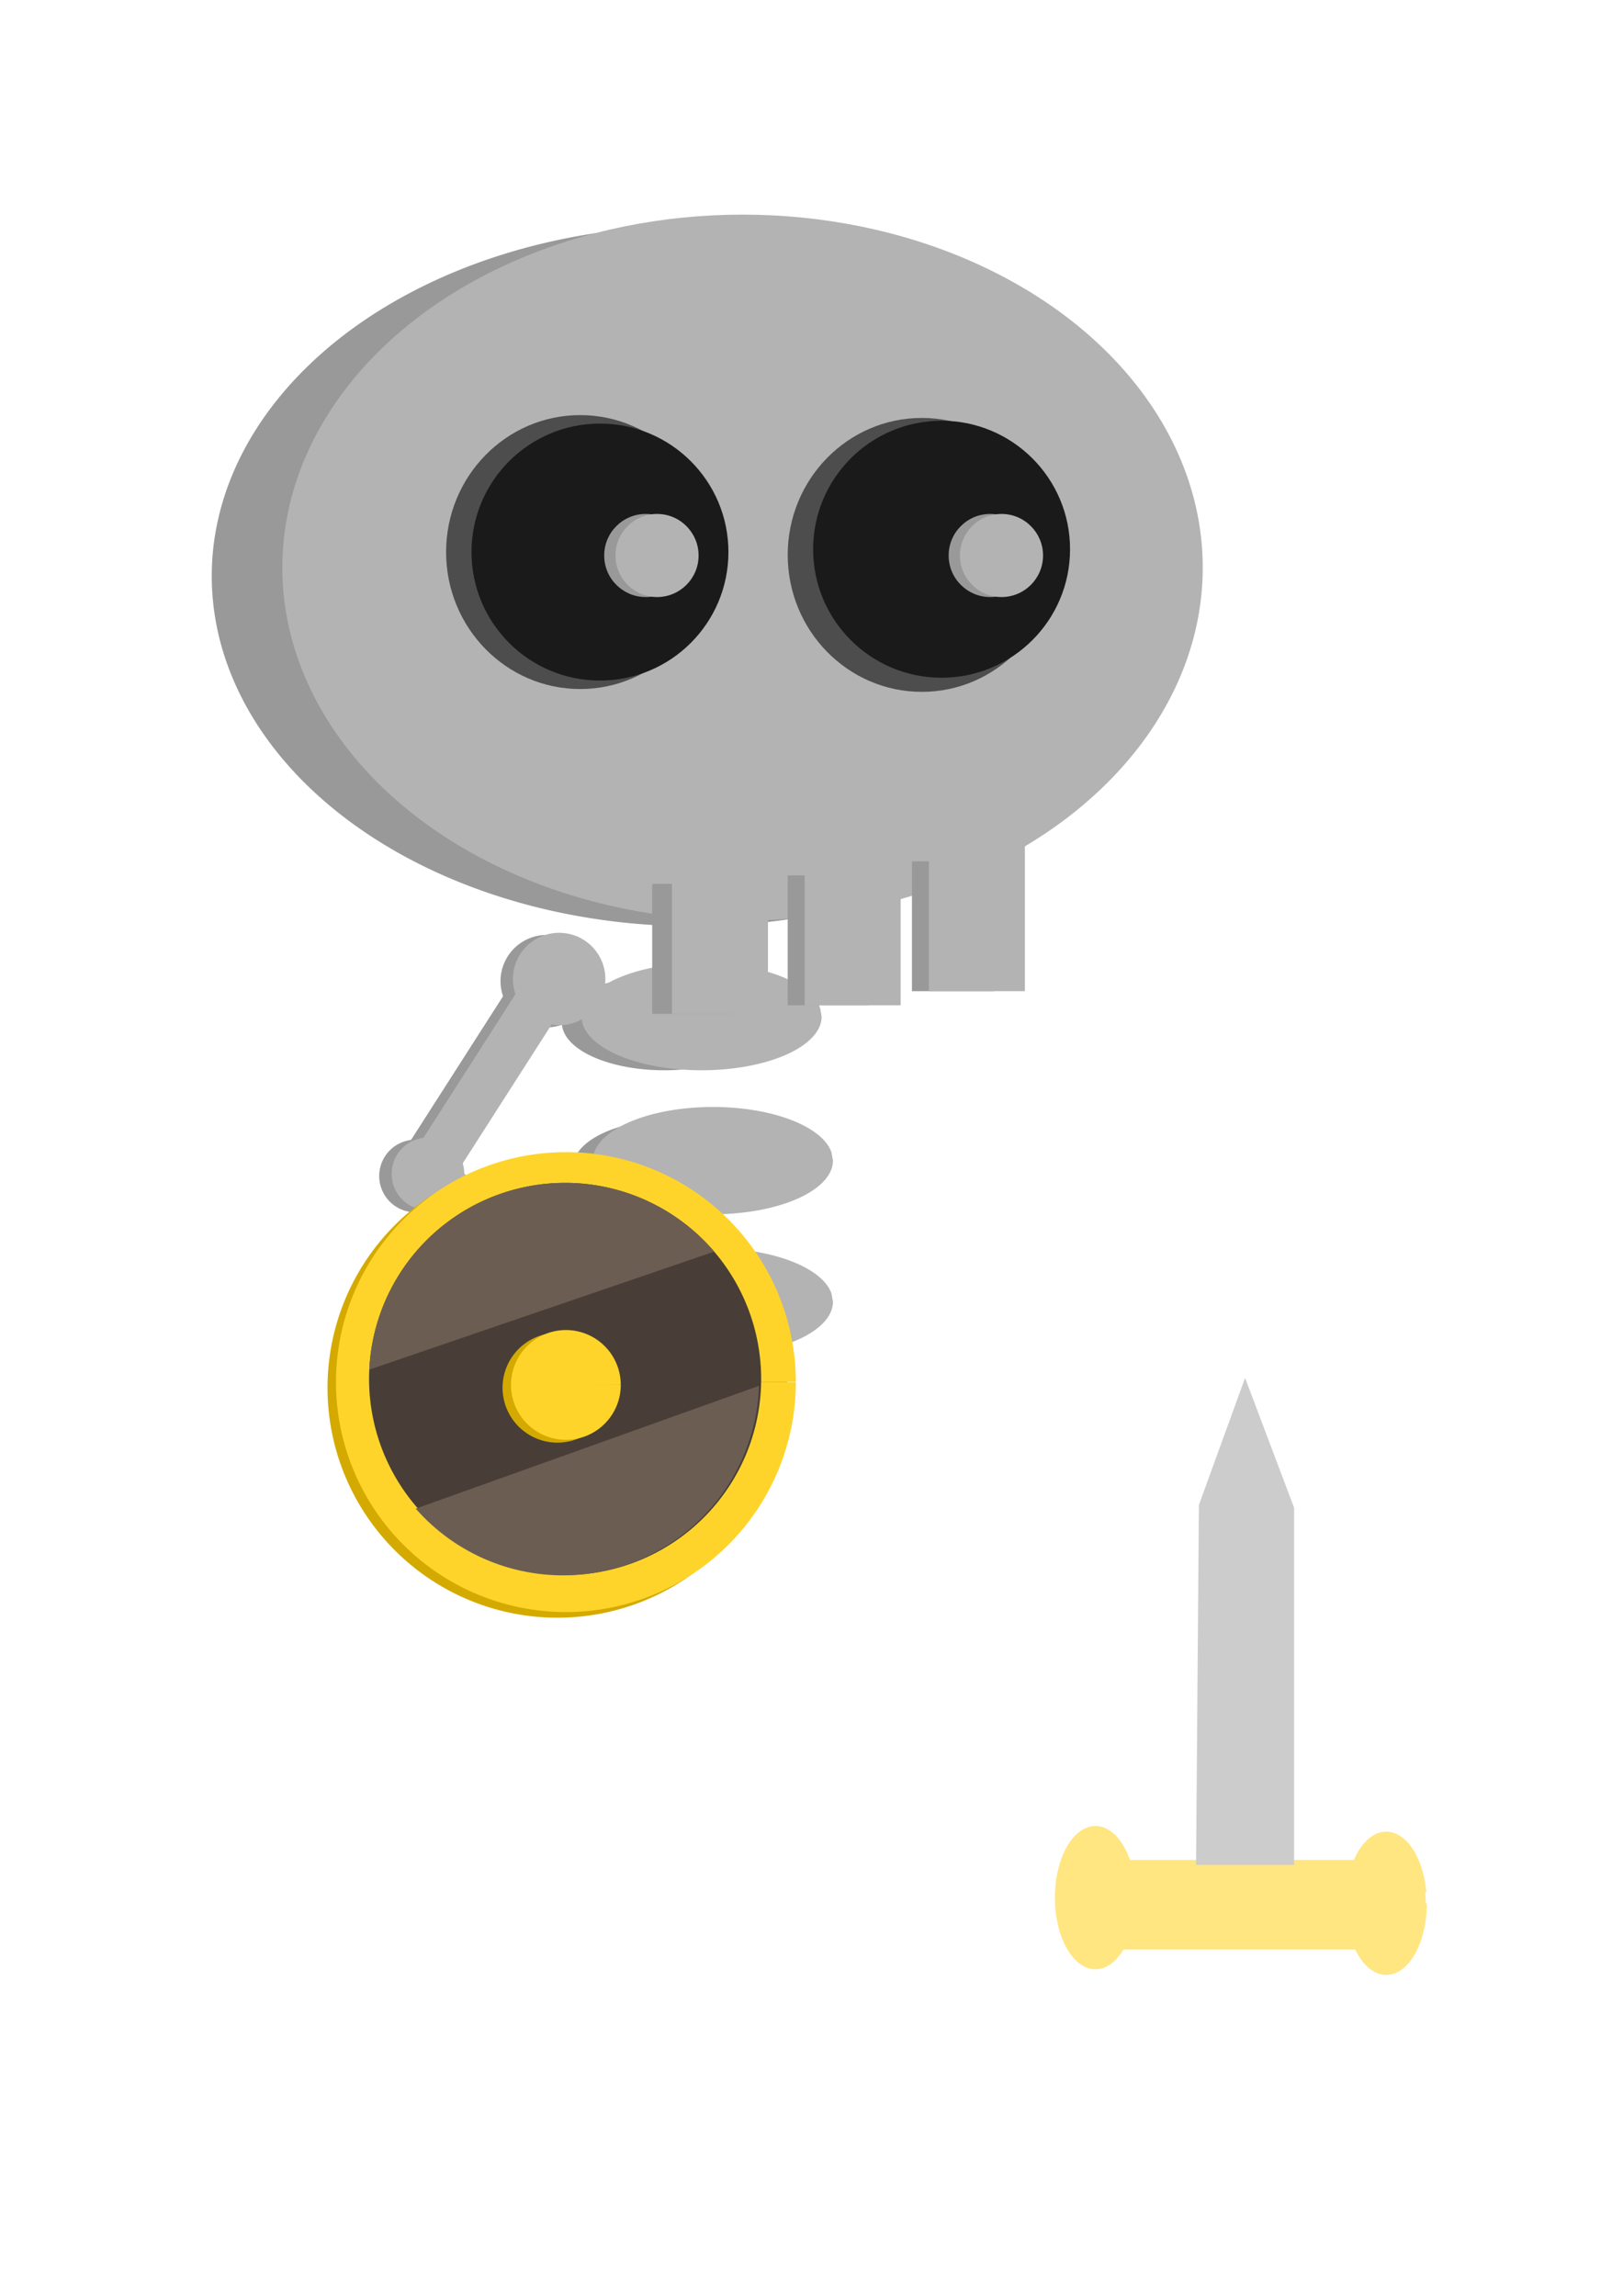 <?xml version="1.0" encoding="UTF-8" standalone="no"?>
<!-- Created with Inkscape (http://www.inkscape.org/) -->

<svg
   width="210mm"
   height="297mm"
   viewBox="0 0 210 297"
   version="1.1"
   id="svg1"
   inkscape:version="1.3.2 (091e20e, 2023-11-25, custom)"
   sodipodi:docname="Skeleton.svg"
   xmlns:inkscape="http://www.inkscape.org/namespaces/inkscape"
   xmlns:sodipodi="http://sodipodi.sourceforge.net/DTD/sodipodi-0.dtd"
   xmlns="http://www.w3.org/2000/svg"
   xmlns:svg="http://www.w3.org/2000/svg">
  <sodipodi:namedview
     id="namedview1"
     pagecolor="#505050"
     bordercolor="#eeeeee"
     borderopacity="1"
     inkscape:showpageshadow="0"
     inkscape:pageopacity="0"
     inkscape:pagecheckerboard="0"
     inkscape:deskcolor="#505050"
     inkscape:document-units="mm"
     inkscape:zoom="0.72426347"
     inkscape:cx="396.95499"
     inkscape:cy="561.25984"
     inkscape:window-width="1920"
     inkscape:window-height="1009"
     inkscape:window-x="-8"
     inkscape:window-y="-8"
     inkscape:window-maximized="1"
     inkscape:current-layer="layer3"
     showguides="true" />
  <defs
     id="defs1">
    <inkscape:path-effect
       effect="fillet_chamfer"
       id="path-effect108"
       is_visible="true"
       lpeversion="1"
       nodesatellites_param="F,0,0,1,0,0,0,1 @ F,0,0,1,0,14.613,0,1 @ F,0,0,1,0,0,0,1 @ F,0,0,1,0,30.102,0,1"
       radius="0"
       unit="px"
       method="auto"
       mode="F"
       chamfer_steps="1"
       flexible="false"
       use_knot_distance="true"
       apply_no_radius="true"
       apply_with_radius="true"
       only_selected="false"
       hide_knots="false" />
    <inkscape:path-effect
       effect="fillet_chamfer"
       id="path-effect77"
       is_visible="true"
       lpeversion="1"
       nodesatellites_param="F,0,0,1,0,0,0,1 @ F,0,0,1,0,0,0,1 @ F,0,0,1,0,0,0,1 @ F,0,0,1,0,0,0,1"
       radius="0"
       unit="px"
       method="auto"
       mode="F"
       chamfer_steps="1"
       flexible="false"
       use_knot_distance="true"
       apply_no_radius="true"
       apply_with_radius="true"
       only_selected="false"
       hide_knots="false" />
  </defs>
  <g
     inkscape:groupmode="layer"
     id="layer6"
     inkscape:label="Layer -3" />
  <g
     inkscape:groupmode="layer"
     id="layer5"
     inkscape:label="Layer -2" />
  <g
     inkscape:groupmode="layer"
     id="layer4"
     inkscape:label="Layer -1"
     sodipodi:insensitive="true">
    <g
       id="g54"
       transform="matrix(1.394,0,0,0.717,-27.111,42.852)">
      <path
         style="fill:#999999;stroke-width:0.28"
         id="path53"
         sodipodi:type="arc"
         sodipodi:cx="81.099625"
         sodipodi:cy="124.7546"
         sodipodi:rx="9.4981546"
         sodipodi:ry="8.5848713"
         sodipodi:start="0"
         sodipodi:end="6.1253242"
         sodipodi:open="true"
         sodipodi:arc-type="arc"
         d="m 90.598,124.755 a 9.498,8.585 0 0 1 -9.123,8.578 9.498,8.585 0 0 1 -9.843,-7.901 9.498,8.585 0 0 1 8.347,-9.202 9.498,8.585 0 0 1 10.502,7.175" />
      <path
         style="fill:#b3b3b3;stroke-width:0.228"
         id="path54"
         sodipodi:type="arc"
         sodipodi:cx="84.570114"
         sodipodi:cy="123.65867"
         sodipodi:rx="11.142065"
         sodipodi:ry="9.6808109"
         sodipodi:start="0"
         sodipodi:end="6.1253242"
         sodipodi:open="true"
         sodipodi:arc-type="arc"
         d="m 95.712,123.659 a 11.142,9.681 0 0 1 -10.702,9.673 11.142,9.681 0 0 1 -11.547,-8.91 11.142,9.681 0 0 1 9.791,-10.376 11.142,9.681 0 0 1 12.32,8.091" />
    </g>
    <g
       id="g57"
       transform="matrix(1.394,0,0,0.717,-25.649,61.483)">
      <path
         style="fill:#999999;stroke-width:0.28"
         id="path56"
         sodipodi:type="arc"
         sodipodi:cx="81.099625"
         sodipodi:cy="124.7546"
         sodipodi:rx="9.4981546"
         sodipodi:ry="8.5848713"
         sodipodi:start="0"
         sodipodi:end="6.1253242"
         sodipodi:open="true"
         sodipodi:arc-type="arc"
         d="m 90.598,124.755 a 9.498,8.585 0 0 1 -9.123,8.578 9.498,8.585 0 0 1 -9.843,-7.901 9.498,8.585 0 0 1 8.347,-9.202 9.498,8.585 0 0 1 10.502,7.175" />
      <path
         style="fill:#b3b3b3;stroke-width:0.228"
         id="path57"
         sodipodi:type="arc"
         sodipodi:cx="84.570114"
         sodipodi:cy="123.65867"
         sodipodi:rx="11.142065"
         sodipodi:ry="9.6808109"
         sodipodi:start="0"
         sodipodi:end="6.1253242"
         sodipodi:open="true"
         sodipodi:arc-type="arc"
         d="m 95.712,123.659 a 11.142,9.681 0 0 1 -10.702,9.673 11.142,9.681 0 0 1 -11.547,-8.91 11.142,9.681 0 0 1 9.791,-10.376 11.142,9.681 0 0 1 12.32,8.091" />
    </g>
    <g
       id="g59"
       transform="matrix(1.394,0,0,0.717,-25.649,79.749)">
      <path
         style="fill:#999999;stroke-width:0.28"
         id="path58"
         sodipodi:type="arc"
         sodipodi:cx="81.099625"
         sodipodi:cy="124.7546"
         sodipodi:rx="9.4981546"
         sodipodi:ry="8.5848713"
         sodipodi:start="0"
         sodipodi:end="6.1253242"
         sodipodi:open="true"
         sodipodi:arc-type="arc"
         d="m 90.598,124.755 a 9.498,8.585 0 0 1 -9.123,8.578 9.498,8.585 0 0 1 -9.843,-7.901 9.498,8.585 0 0 1 8.347,-9.202 9.498,8.585 0 0 1 10.502,7.175" />
      <path
         style="fill:#b3b3b3;stroke-width:0.228"
         id="path59"
         sodipodi:type="arc"
         sodipodi:cx="84.570114"
         sodipodi:cy="123.65867"
         sodipodi:rx="11.142065"
         sodipodi:ry="9.6808109"
         sodipodi:start="0"
         sodipodi:end="6.1253242"
         sodipodi:open="true"
         sodipodi:arc-type="arc"
         d="m 95.712,123.659 a 11.142,9.681 0 0 1 -10.702,9.673 11.142,9.681 0 0 1 -11.547,-8.91 11.142,9.681 0 0 1 9.791,-10.376 11.142,9.681 0 0 1 12.32,8.091" />
    </g>
  </g>
  <g
     inkscape:groupmode="layer"
     id="layer3"
     inkscape:label="Layer 0">
    <g
       id="g74"
       transform="rotate(16.829,233.373,-89.212)">
      <path
         style="fill:#999999;fill-opacity:1;stroke:#999999;stroke-width:0.27"
         id="path73"
         sodipodi:type="arc"
         sodipodi:cx="140.28043"
         sodipodi:cy="164.75642"
         sodipodi:rx="5.8421469"
         sodipodi:ry="5.8421197"
         sodipodi:start="0"
         sodipodi:end="6.1253242"
         sodipodi:open="true"
         sodipodi:arc-type="arc"
         d="m 146.123,164.756 a 5.842,5.842 0 0 1 -5.612,5.838 5.842,5.842 0 0 1 -6.054,-5.377 5.842,5.842 0 0 1 5.134,-6.262 5.842,5.842 0 0 1 6.46,4.883" />
      <rect
         style="fill:#999999;fill-opacity:1;stroke:#999999;stroke-width:0.202"
         id="rect73"
         width="5.854"
         height="25.925"
         x="176.246"
         y="122.401"
         transform="rotate(15.805)" />
      <path
         style="fill:#999999;fill-opacity:1;stroke:#999999;stroke-width:0.213"
         id="path74"
         sodipodi:type="arc"
         sodipodi:cx="131.33022"
         sodipodi:cy="193.79884"
         sodipodi:rx="4.5924873"
         sodipodi:ry="4.5924659"
         sodipodi:start="0"
         sodipodi:end="6.1253242"
         sodipodi:open="true"
         sodipodi:arc-type="arc"
         d="m 135.923,193.799 a 4.592,4.592 0 0 1 -4.411,4.589 4.592,4.592 0 0 1 -4.759,-4.227 4.592,4.592 0 0 1 4.036,-4.922 4.592,4.592 0 0 1 5.078,3.838" />
      <rect
         style="fill:#999999;fill-opacity:1;stroke:#999999;stroke-width:0.202"
         id="rect74"
         width="5.854"
         height="25.925"
         x="-101.642"
         y="213.895"
         transform="rotate(-59.195)" />
      <path
         style="fill:#b3b3b3;fill-opacity:1;stroke:#b3b3b3;stroke-width:0.27"
         id="path71"
         sodipodi:type="arc"
         sodipodi:cx="141.74168"
         sodipodi:cy="164.02579"
         sodipodi:rx="5.8421469"
         sodipodi:ry="5.8421197"
         sodipodi:start="0"
         sodipodi:end="6.1253242"
         sodipodi:open="true"
         sodipodi:arc-type="arc"
         d="m 147.584,164.026 a 5.842,5.842 0 0 1 -5.612,5.838 5.842,5.842 0 0 1 -6.054,-5.377 5.842,5.842 0 0 1 5.134,-6.262 5.842,5.842 0 0 1 6.46,4.883" />
      <rect
         style="fill:#b3b3b3;fill-opacity:1;stroke:#b3b3b3;stroke-width:0.202"
         id="rect71"
         width="5.854"
         height="25.925"
         x="177.453"
         y="121.3"
         transform="rotate(15.805)" />
      <path
         style="fill:#b3b3b3;fill-opacity:1;stroke:#b3b3b3;stroke-width:0.213"
         id="path72"
         sodipodi:type="arc"
         sodipodi:cx="132.79147"
         sodipodi:cy="193.06821"
         sodipodi:rx="4.5924873"
         sodipodi:ry="4.5924659"
         sodipodi:start="0"
         sodipodi:end="6.1253242"
         sodipodi:open="true"
         sodipodi:arc-type="arc"
         d="m 137.384,193.068 a 4.592,4.592 0 0 1 -4.411,4.589 4.592,4.592 0 0 1 -4.759,-4.227 4.592,4.592 0 0 1 4.036,-4.922 4.592,4.592 0 0 1 5.078,3.838" />
      <rect
         style="fill:#b3b3b3;fill-opacity:1;stroke:#b3b3b3;stroke-width:0.202"
         id="rect72"
         width="5.854"
         height="25.925"
         x="-100.266"
         y="214.776"
         transform="rotate(-59.195)" />
    </g>
    <rect
       style="fill:#ffe680;fill-opacity:1;stroke:#ffe680;stroke-width:0.24"
       id="rect75"
       width="39.113"
       height="11.349"
       x="142.095"
       y="240.73"
       ry="0" />
    <path
       style="fill:#ffe680;fill-opacity:1;stroke:#ffe680;stroke-width:0.265"
       id="path76"
       sodipodi:type="arc"
       sodipodi:cx="141.7417"
       sodipodi:cy="245.49077"
       sodipodi:rx="5.1143913"
       sodipodi:ry="9.1328411"
       sodipodi:start="0"
       sodipodi:end="6.1253242"
       sodipodi:open="true"
       sodipodi:arc-type="arc"
       d="m 146.856,245.491 a 5.114,9.133 0 0 1 -4.913,9.126 5.114,9.133 0 0 1 -5.3,-8.406 5.114,9.133 0 0 1 4.494,-9.789 5.114,9.133 0 0 1 5.655,7.633" />
    <path
       style="fill:#ffe680;fill-opacity:1;stroke:#ffe680;stroke-width:0.265"
       id="path77"
       sodipodi:type="arc"
       sodipodi:cx="179.369"
       sodipodi:cy="246.22139"
       sodipodi:rx="5.1143913"
       sodipodi:ry="9.1328411"
       sodipodi:start="0"
       sodipodi:end="6.1253242"
       sodipodi:open="true"
       sodipodi:arc-type="arc"
       d="m 184.483,246.221 a 5.114,9.133 0 0 1 -4.913,9.126 5.114,9.133 0 0 1 -5.3,-8.406 5.114,9.133 0 0 1 4.494,-9.789 5.114,9.133 0 0 1 5.655,7.633" />
    <path
       id="rect225"
       style="fill:#cccccc;stroke:#cccccc;stroke-width:0.265"
       d="m 155.258,194.712 5.845,-16.074 6.21,16.439 v 46.03 h -12.421 z"
       sodipodi:nodetypes="cccccc" />
  </g>
  <g
     inkscape:label="Layer 1"
     inkscape:groupmode="layer"
     id="layer1"
     sodipodi:insensitive="true">
    <g
       id="g66"
       transform="translate(13.517,-24.841)">
      <path
         style="fill:#d4aa00;fill-opacity:1;stroke-width:0.175"
         id="path66"
         sodipodi:type="arc"
         sodipodi:cx="58.608856"
         sodipodi:cy="204.369"
         sodipodi:rx="29.749077"
         sodipodi:ry="29.749077"
         sodipodi:start="0"
         sodipodi:end="6.2816031"
         sodipodi:arc-type="slice"
         d="m 88.358,204.369 a 29.749,29.749 0 0 1 -29.737,29.749 29.749,29.749 0 0 1 -29.761,-29.726 29.749,29.749 0 0 1 29.714,-29.773 29.749,29.749 0 0 1 29.784,29.702 l -29.749,0.047 z" />
      <path
         style="fill:#ffd42a;fill-opacity:1;stroke-width:0.175"
         id="path60"
         sodipodi:type="arc"
         sodipodi:cx="59.704796"
         sodipodi:cy="203.63838"
         sodipodi:rx="29.749077"
         sodipodi:ry="29.749077"
         sodipodi:start="0"
         sodipodi:end="6.2816031"
         sodipodi:arc-type="slice"
         d="m 89.454,203.638 a 29.749,29.749 0 0 1 -29.737,29.749 29.749,29.749 0 0 1 -29.761,-29.726 29.749,29.749 0 0 1 29.714,-29.773 29.749,29.749 0 0 1 29.784,29.702 l -29.749,0.047 z" />
      <path
         style="fill:#483e37;fill-opacity:1;stroke-width:0.149"
         id="path63"
         sodipodi:type="arc"
         sodipodi:cx="-62.441959"
         sodipodi:cy="-202.37575"
         sodipodi:rx="25.365313"
         sodipodi:ry="25.365313"
         sodipodi:start="0.033556977"
         sodipodi:end="0.031258463"
         sodipodi:arc-type="arc"
         d="m -37.091,-201.525 a 25.365,25.365 0 0 1 -26.187,24.5 25.365,25.365 0 0 1 -24.516,-26.173 25.365,25.365 0 0 1 26.159,-24.531 25.365,25.365 0 0 1 24.546,26.145"
         sodipodi:open="true"
         transform="rotate(-179.198)" />
      <path
         style="fill:#6c5d53;fill-opacity:1;stroke-width:0.149"
         id="path61"
         sodipodi:type="arc"
         sodipodi:cx="59.339485"
         sodipodi:cy="203.27307"
         sodipodi:rx="25.365313"
         sodipodi:ry="25.365313"
         sodipodi:start="0.033556977"
         sodipodi:end="2.4208557"
         sodipodi:arc-type="arc"
         d="m 84.691,204.124 a 25.365,25.365 0 0 1 -16.806,23.032 25.365,25.365 0 0 1 -27.602,-7.143"
         sodipodi:open="true" />
      <path
         style="fill:#6c5d53;fill-opacity:1;stroke-width:0.149"
         id="path62"
         sodipodi:type="arc"
         sodipodi:cx="-62.441959"
         sodipodi:cy="-202.37575"
         sodipodi:rx="25.365313"
         sodipodi:ry="25.365313"
         sodipodi:start="0.033556977"
         sodipodi:end="2.4208557"
         sodipodi:arc-type="arc"
         d="m -37.091,-201.525 a 25.365,25.365 0 0 1 -16.806,23.032 25.365,25.365 0 0 1 -27.602,-7.143"
         sodipodi:open="true"
         transform="rotate(-179.198)" />
      <path
         style="fill:#d4aa00;fill-opacity:1;stroke-width:0.042"
         id="path65"
         sodipodi:type="arc"
         sodipodi:cx="58.608856"
         sodipodi:cy="204.369"
         sodipodi:rx="7.0996304"
         sodipodi:ry="7.0996304"
         sodipodi:start="0"
         sodipodi:end="6.2816031"
         sodipodi:arc-type="slice"
         d="m 65.708,204.369 a 7.1,7.1 0 0 1 -7.097,7.1 7.1,7.1 0 0 1 -7.102,-7.094 7.1,7.1 0 0 1 7.091,-7.105 7.1,7.1 0 0 1 7.108,7.088 l -7.1,0.011 z" />
      <path
         style="fill:#ffd42a;fill-opacity:1;stroke-width:0.042"
         id="path64"
         sodipodi:type="arc"
         sodipodi:cx="59.704796"
         sodipodi:cy="204.00369"
         sodipodi:rx="7.0996304"
         sodipodi:ry="7.0996304"
         sodipodi:start="0"
         sodipodi:end="6.2816031"
         sodipodi:arc-type="slice"
         d="m 66.804,204.004 a 7.1,7.1 0 0 1 -7.097,7.1 7.1,7.1 0 0 1 -7.102,-7.094 7.1,7.1 0 0 1 7.091,-7.105 7.1,7.1 0 0 1 7.108,7.088 l -7.1,0.011 z" />
    </g>
  </g>
  <g
     inkscape:groupmode="layer"
     id="layer2"
     inkscape:label="Layer 2"
     sodipodi:insensitive="true">
    <g
       id="g71">
      <g
         id="g70">
        <path
           style="fill:#999999;stroke-width:0.265"
           id="path8"
           sodipodi:type="arc"
           sodipodi:cx="89.684502"
           sodipodi:cy="74.523987"
           sodipodi:rx="62.28598"
           sodipodi:ry="45.298897"
           sodipodi:start="0"
           sodipodi:end="6.1253242"
           sodipodi:open="true"
           sodipodi:arc-type="arc"
           d="M 151.97,74.524 A 62.286,45.299 0 0 1 92.142,119.788 62.286,45.299 0 0 1 27.592,78.096 62.286,45.299 0 0 1 82.327,29.542 62.286,45.299 0 0 1 151.196,67.403" />
        <ellipse
           style="fill:#b3b3b3;fill-opacity:1;stroke-width:0.31"
           id="path1"
           cx="96.077"
           cy="73.428"
           rx="59.546"
           ry="45.664" />
        <ellipse
           style="fill:#4d4d4d;stroke-width:0.308"
           id="path2"
           cx="75.072"
           cy="71.419"
           rx="17.352"
           ry="17.718" />
        <ellipse
           style="fill:#4d4d4d;stroke-width:0.308"
           id="ellipse2"
           cx="119.275"
           cy="71.784"
           rx="17.352"
           ry="17.718" />
        <ellipse
           style="fill:#1a1a1a;stroke-width:0.325"
           id="path3"
           ry="16.622"
           rx="16.622"
           cy="71.419"
           cx="77.629" />
        <ellipse
           style="fill:#1a1a1a;stroke-width:0.325"
           id="ellipse3"
           ry="16.622"
           rx="16.622"
           cy="71.054"
           cx="121.832" />
        <circle
           style="fill:#999999;fill-opacity:1;stroke-width:0.032"
           id="circle68"
           cx="128.122"
           cy="71.863"
           r="5.376" />
        <circle
           style="fill:#999999;fill-opacity:1;stroke-width:0.032"
           id="circle69"
           cx="83.553"
           cy="71.863"
           r="5.376" />
      </g>
      <g
         id="g69">
        <rect
           style="fill:#999999;stroke-width:0.265"
           id="rect6"
           width="10.594"
           height="16.804"
           x="84.387"
           y="114.343" />
        <rect
           style="fill:#999999;stroke-width:0.265"
           id="rect7"
           width="10.594"
           height="16.804"
           x="101.922"
           y="113.247" />
        <rect
           style="fill:#999999;stroke-width:0.265"
           id="rect8"
           width="10.594"
           height="16.804"
           x="117.996"
           y="111.421" />
        <rect
           style="fill:#b3b3b3;stroke-width:0.265"
           id="rect3"
           width="12.421"
           height="18.996"
           x="104.114"
           y="111.055"
           ry="0" />
        <rect
           style="fill:#b3b3b3;stroke-width:0.265"
           id="rect4"
           width="12.421"
           height="18.996"
           x="86.945"
           y="112.151"
           ry="0" />
        <rect
           style="fill:#b3b3b3;stroke-width:0.265"
           id="rect5"
           width="12.421"
           height="18.996"
           x="120.188"
           y="109.229"
           ry="0" />
        <circle
           style="fill:#b3b3b3;fill-opacity:1;stroke-width:0.032"
           id="ellipse67"
           cx="85.015"
           cy="71.863"
           r="5.376" />
        <circle
           style="fill:#b3b3b3;fill-opacity:1;stroke-width:0.032"
           id="circle67"
           cx="129.583"
           cy="71.863"
           r="5.376" />
      </g>
    </g>
  </g>
</svg>
